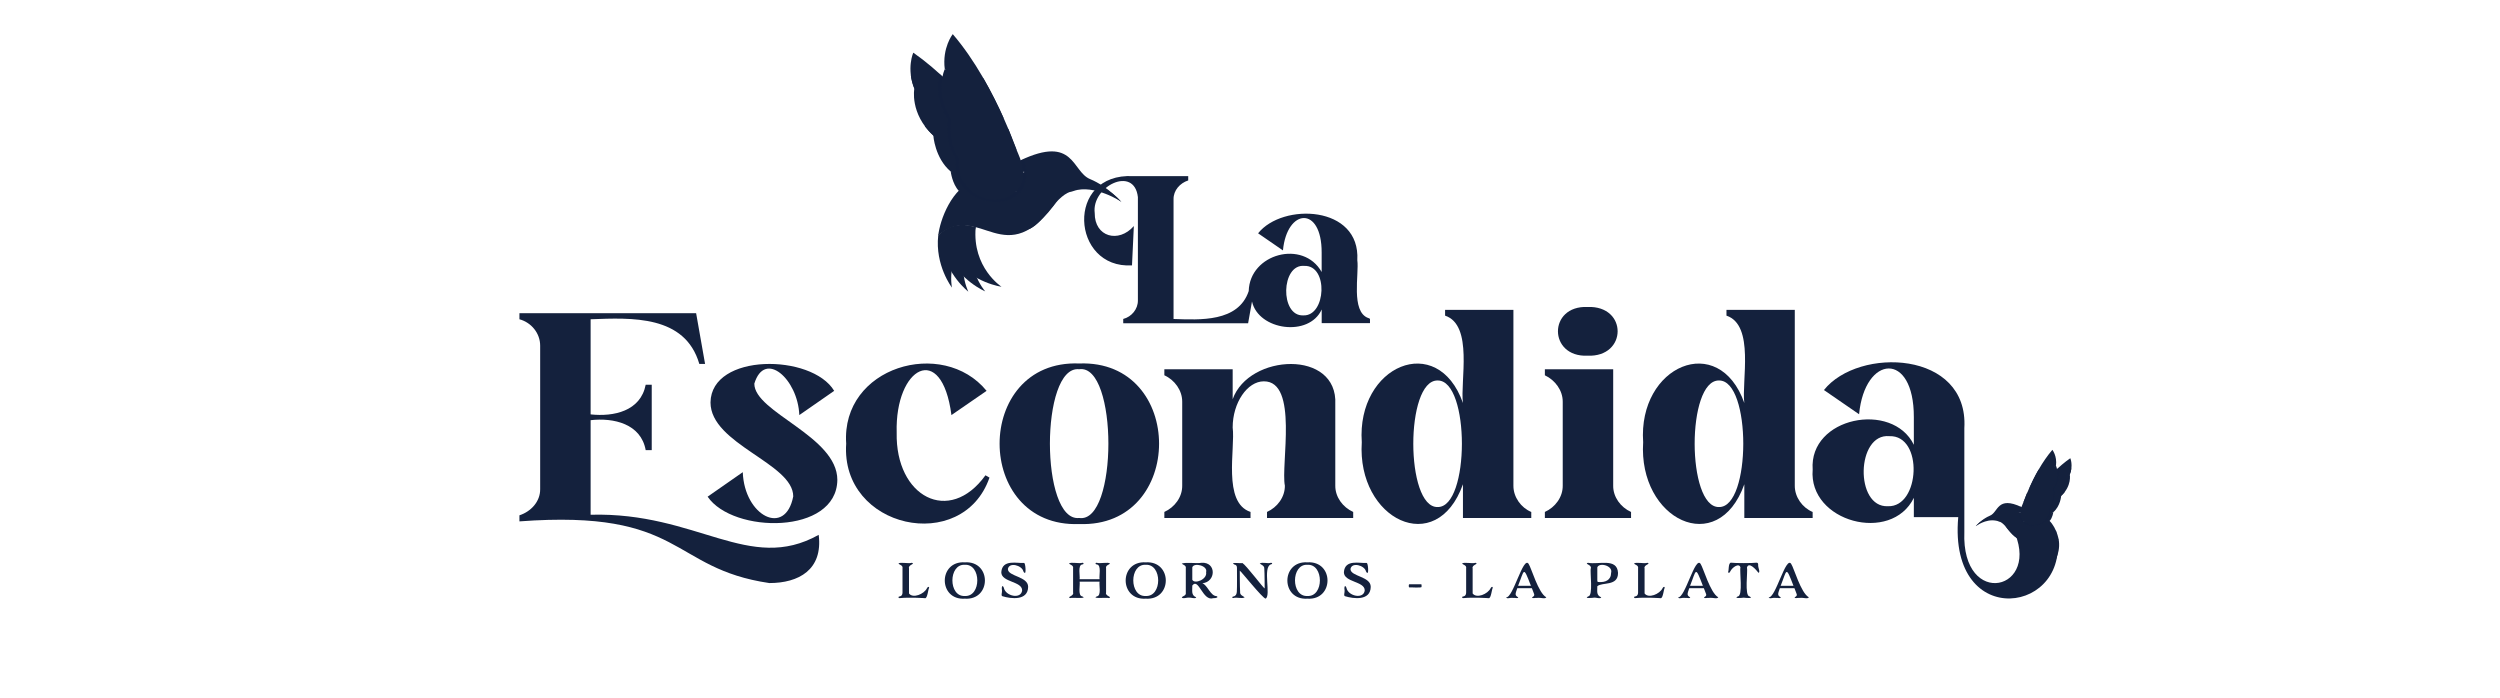 <?xml version="1.0" encoding="UTF-8"?>
<svg id="Capa_1" data-name="Capa 1" xmlns="http://www.w3.org/2000/svg" xmlns:xlink="http://www.w3.org/1999/xlink" viewBox="0 0 704.04 196.58">
  <defs>
    <style>
      .cls-1 {
        filter: url(#luminosity-noclip-11);
      }

      .cls-2 {
        fill: url(#linear-gradient-12);
      }

      .cls-2, .cls-3, .cls-4, .cls-5, .cls-6, .cls-7, .cls-8, .cls-9, .cls-10, .cls-11, .cls-12, .cls-13, .cls-14, .cls-15, .cls-16, .cls-17, .cls-18, .cls-19 {
        stroke-width: 0px;
      }

      .cls-20 {
        mask: url(#mask-23);
      }

      .cls-21 {
        mask: url(#mask-10);
      }

      .cls-22 {
        filter: url(#luminosity-noclip-7);
      }

      .cls-23 {
        filter: url(#luminosity-noclip-13);
      }

      .cls-24 {
        mask: url(#mask-17);
      }

      .cls-3 {
        fill: url(#linear-gradient-6);
      }

      .cls-25 {
        filter: url(#luminosity-noclip-5);
      }

      .cls-4 {
        fill: url(#linear-gradient-15);
      }

      .cls-4, .cls-6, .cls-7, .cls-8, .cls-13, .cls-15, .cls-17, .cls-19 {
        mix-blend-mode: multiply;
      }

      .cls-5 {
        fill: rgba(20, 33, 61, .38);
      }

      .cls-26 {
        mask: url(#mask-2);
      }

      .cls-6 {
        fill: url(#linear-gradient-11);
      }

      .cls-27 {
        mask: url(#mask-13);
      }

      .cls-28 {
        mask: url(#mask-3);
      }

      .cls-7 {
        fill: url(#linear-gradient-5);
      }

      .cls-29 {
        filter: url(#luminosity-noclip-15);
      }

      .cls-8 {
        fill: url(#linear-gradient-9);
      }

      .cls-30 {
        mask: url(#mask-9);
      }

      .cls-31 {
        mask: url(#mask-12);
      }

      .cls-32 {
        mask: url(#mask-5);
      }

      .cls-9 {
        fill: url(#linear-gradient-16);
      }

      .cls-10 {
        fill: #14213d;
      }

      .cls-33 {
        mask: url(#mask-20);
      }

      .cls-11 {
        fill: url(#linear-gradient-14);
      }

      .cls-12 {
        fill: url(#linear-gradient-2);
      }

      .cls-34 {
        filter: url(#luminosity-noclip-9);
      }

      .cls-35 {
        mask: url(#mask-8);
      }

      .cls-36 {
        mask: url(#mask-4);
      }

      .cls-13 {
        fill: url(#linear-gradient);
      }

      .cls-37 {
        mask: url(#mask-19);
      }

      .cls-38 {
        mask: url(#mask-15);
      }

      .cls-39 {
        mask: url(#mask-6);
      }

      .cls-40 {
        mask: url(#mask-16);
      }

      .cls-14 {
        fill: url(#linear-gradient-8);
      }

      .cls-41 {
        mask: url(#mask-18);
      }

      .cls-42 {
        filter: url(#luminosity-noclip);
      }

      .cls-43 {
        mask: url(#mask-1);
      }

      .cls-44 {
        mask: url(#mask);
      }

      .cls-45 {
        mask: url(#mask-22);
      }

      .cls-46 {
        mask: url(#mask-7);
      }

      .cls-15 {
        fill: url(#linear-gradient-3);
      }

      .cls-16 {
        fill: url(#linear-gradient-10);
      }

      .cls-17 {
        fill: url(#linear-gradient-7);
      }

      .cls-18 {
        fill: url(#linear-gradient-4);
      }

      .cls-47 {
        mask: url(#mask-14);
      }

      .cls-19 {
        fill: url(#linear-gradient-13);
      }

      .cls-48 {
        mask: url(#mask-21);
      }

      .cls-49 {
        mask: url(#mask-11);
      }

      .cls-50 {
        filter: url(#luminosity-noclip-3);
      }
    </style>
    <filter id="luminosity-noclip" x="267.01" y="62.81" width="15.58" height="16.73" color-interpolation-filters="sRGB" filterUnits="userSpaceOnUse">
      <feFlood flood-color="#fff" result="bg"/>
      <feBlend in="SourceGraphic" in2="bg"/>
    </filter>
    <filter id="luminosity-noclip-2" x="267.01" y="-9079.61" width="15.58" height="32766" color-interpolation-filters="sRGB" filterUnits="userSpaceOnUse">
      <feFlood flood-color="#fff" result="bg"/>
      <feBlend in="SourceGraphic" in2="bg"/>
    </filter>
    <mask id="mask-2" x="267.01" y="-9079.61" width="15.58" height="32766" maskUnits="userSpaceOnUse"/>
    <linearGradient id="linear-gradient" x1="-930.63" y1="1431.86" x2="-914.73" y2="1412.04" gradientTransform="translate(-1149.58 995.81) rotate(90) scale(1 -1)" gradientUnits="userSpaceOnUse">
      <stop offset="0" stop-color="#fff"/>
      <stop offset="1" stop-color="#000"/>
    </linearGradient>
    <mask id="mask-1" x="267.01" y="62.81" width="15.58" height="16.73" maskUnits="userSpaceOnUse">
      <g class="cls-42">
        <g class="cls-26">
          <rect class="cls-13" x="268.09" y="65.51" width="13.43" height="11.32" transform="translate(104.39 298.2) rotate(-67.63)"/>
        </g>
      </g>
    </mask>
    <linearGradient id="linear-gradient-2" x1="-930.63" y1="1431.86" x2="-914.73" y2="1412.04" gradientTransform="translate(-1149.58 995.81) rotate(90) scale(1 -1)" gradientUnits="userSpaceOnUse">
      <stop offset="0" stop-color="#fff"/>
      <stop offset="1" stop-color="#fff"/>
    </linearGradient>
    <mask id="mask" x="267.01" y="62.81" width="15.58" height="16.73" maskUnits="userSpaceOnUse">
      <g id="id0">
        <g class="cls-43">
          <rect class="cls-12" x="268.09" y="65.51" width="13.43" height="11.32" transform="translate(104.39 298.2) rotate(-67.63)"/>
        </g>
      </g>
    </mask>
    <filter id="luminosity-noclip-3" x="264.6" y="62.06" width="14.11" height="17.32" color-interpolation-filters="sRGB" filterUnits="userSpaceOnUse">
      <feFlood flood-color="#fff" result="bg"/>
      <feBlend in="SourceGraphic" in2="bg"/>
    </filter>
    <filter id="luminosity-noclip-4" x="264.6" y="-9079.61" width="14.11" height="32766" color-interpolation-filters="sRGB" filterUnits="userSpaceOnUse">
      <feFlood flood-color="#fff" result="bg"/>
      <feBlend in="SourceGraphic" in2="bg"/>
    </filter>
    <mask id="mask-5" x="264.6" y="-9079.61" width="14.11" height="32766" maskUnits="userSpaceOnUse"/>
    <linearGradient id="linear-gradient-3" x1="-931.61" y1="1432.53" x2="-923.78" y2="1414.59" gradientTransform="translate(-1151.95 998.44) rotate(90) scale(1 -1)" xlink:href="#linear-gradient"/>
    <mask id="mask-4" x="264.6" y="62.06" width="14.11" height="17.32" maskUnits="userSpaceOnUse">
      <g class="cls-50">
        <g class="cls-32">
          <rect class="cls-15" x="264.16" y="66.18" width="14.99" height="9.09" transform="translate(102.86 295.01) rotate(-67.63)"/>
        </g>
      </g>
    </mask>
    <linearGradient id="linear-gradient-4" x1="-931.61" y1="1432.53" x2="-923.78" y2="1414.59" gradientTransform="translate(-1151.95 998.44) rotate(90) scale(1 -1)" xlink:href="#linear-gradient-2"/>
    <mask id="mask-3" x="264.6" y="62.06" width="14.11" height="17.32" maskUnits="userSpaceOnUse">
      <g id="id2">
        <g class="cls-36">
          <rect class="cls-18" x="264.16" y="66.18" width="14.99" height="9.09" transform="translate(102.86 295.01) rotate(-67.63)"/>
        </g>
      </g>
    </mask>
    <filter id="luminosity-noclip-5" x="262.28" y="61.21" width="12.9" height="17.31" color-interpolation-filters="sRGB" filterUnits="userSpaceOnUse">
      <feFlood flood-color="#fff" result="bg"/>
      <feBlend in="SourceGraphic" in2="bg"/>
    </filter>
    <filter id="luminosity-noclip-6" x="262.28" y="-9079.61" width="12.9" height="32766" color-interpolation-filters="sRGB" filterUnits="userSpaceOnUse">
      <feFlood flood-color="#fff" result="bg"/>
      <feBlend in="SourceGraphic" in2="bg"/>
    </filter>
    <mask id="mask-8" x="262.28" y="-9079.61" width="12.9" height="32766" maskUnits="userSpaceOnUse"/>
    <linearGradient id="linear-gradient-5" x1="-931.41" y1="1432.84" x2="-930.08" y2="1413.56" gradientTransform="translate(-1154.56 1000.61) rotate(90) scale(1 -1)" xlink:href="#linear-gradient"/>
    <mask id="mask-7" x="262.28" y="61.21" width="12.9" height="17.31" maskUnits="userSpaceOnUse">
      <g class="cls-25">
        <g class="cls-35">
          <rect class="cls-7" x="260.92" y="66.1" width="15.63" height="7.52" transform="translate(101.84 291.77) rotate(-67.63)"/>
        </g>
      </g>
    </mask>
    <linearGradient id="linear-gradient-6" x1="-931.41" y1="1432.84" x2="-930.08" y2="1413.56" gradientTransform="translate(-1154.56 1000.61) rotate(90) scale(1 -1)" xlink:href="#linear-gradient-2"/>
    <mask id="mask-6" x="262.28" y="61.21" width="12.9" height="17.31" maskUnits="userSpaceOnUse">
      <g id="id4">
        <g class="cls-46">
          <rect class="cls-3" x="260.92" y="66.1" width="15.63" height="7.52" transform="translate(101.84 291.77) rotate(-67.63)"/>
        </g>
      </g>
    </mask>
    <filter id="luminosity-noclip-7" x="263.58" y="60.49" width="11.35" height="10.54" color-interpolation-filters="sRGB" filterUnits="userSpaceOnUse">
      <feFlood flood-color="#fff" result="bg"/>
      <feBlend in="SourceGraphic" in2="bg"/>
    </filter>
    <filter id="luminosity-noclip-8" x="263.58" y="-9079.61" width="11.35" height="32766" color-interpolation-filters="sRGB" filterUnits="userSpaceOnUse">
      <feFlood flood-color="#fff" result="bg"/>
      <feBlend in="SourceGraphic" in2="bg"/>
    </filter>
    <mask id="mask-11" x="263.58" y="-9079.61" width="11.35" height="32766" maskUnits="userSpaceOnUse"/>
    <linearGradient id="linear-gradient-7" x1="-938.25" y1="1417.13" x2="-929.02" y2="1431.73" gradientTransform="translate(-1158.03 997.59) rotate(90) scale(1 -1)" xlink:href="#linear-gradient"/>
    <mask id="mask-10" x="263.58" y="60.49" width="11.35" height="10.54" maskUnits="userSpaceOnUse">
      <g class="cls-22">
        <g class="cls-49">
          <rect class="cls-17" x="265.43" y="61.2" width="7.64" height="9.12" transform="translate(105.96 289.71) rotate(-67.63)"/>
        </g>
      </g>
    </mask>
    <linearGradient id="linear-gradient-8" x1="-938.25" y1="1417.13" x2="-929.02" y2="1431.73" gradientTransform="translate(-1158.03 997.59) rotate(90) scale(1 -1)" xlink:href="#linear-gradient-2"/>
    <mask id="mask-9" x="263.58" y="60.49" width="11.35" height="10.54" maskUnits="userSpaceOnUse">
      <g id="id6">
        <g class="cls-21">
          <rect class="cls-14" x="265.43" y="61.2" width="7.64" height="9.12" transform="translate(105.96 289.71) rotate(-67.63)"/>
        </g>
      </g>
    </mask>
    <filter id="luminosity-noclip-9" x="571.5" y="150.82" width="7.07" height="7.59" color-interpolation-filters="sRGB" filterUnits="userSpaceOnUse">
      <feFlood flood-color="#fff" result="bg"/>
      <feBlend in="SourceGraphic" in2="bg"/>
    </filter>
    <filter id="luminosity-noclip-10" x="571.5" y="-9079.61" width="7.07" height="32766" color-interpolation-filters="sRGB" filterUnits="userSpaceOnUse">
      <feFlood flood-color="#fff" result="bg"/>
      <feBlend in="SourceGraphic" in2="bg"/>
    </filter>
    <mask id="mask-14" x="571.5" y="-9079.61" width="7.07" height="32766" maskUnits="userSpaceOnUse"/>
    <linearGradient id="linear-gradient-9" x1="602.58" y1="1967.29" x2="609.79" y2="1958.29" gradientTransform="translate(1180.33 2118.51) rotate(-180)" xlink:href="#linear-gradient"/>
    <mask id="mask-13" x="571.5" y="150.82" width="7.07" height="7.59" maskUnits="userSpaceOnUse">
      <g class="cls-34">
        <g class="cls-47">
          <rect class="cls-8" x="572.46" y="151.57" width="5.14" height="6.1" transform="translate(-15.57 230.51) rotate(-22.37)"/>
        </g>
      </g>
    </mask>
    <linearGradient id="linear-gradient-10" x1="602.58" y1="1967.29" x2="609.79" y2="1958.29" gradientTransform="translate(1180.33 2118.51) rotate(-180)" xlink:href="#linear-gradient-2"/>
    <mask id="mask-12" x="571.5" y="150.82" width="7.07" height="7.59" maskUnits="userSpaceOnUse">
      <g id="id0-2" data-name="id0">
        <g class="cls-27">
          <rect class="cls-16" x="572.46" y="151.57" width="5.14" height="6.1" transform="translate(-15.57 230.51) rotate(-22.37)"/>
        </g>
      </g>
    </mask>
    <filter id="luminosity-noclip-11" x="573.26" y="150.48" width="6.4" height="7.86" color-interpolation-filters="sRGB" filterUnits="userSpaceOnUse">
      <feFlood flood-color="#fff" result="bg"/>
      <feBlend in="SourceGraphic" in2="bg"/>
    </filter>
    <filter id="luminosity-noclip-12" x="573.26" y="-9079.61" width="6.4" height="32766" color-interpolation-filters="sRGB" filterUnits="userSpaceOnUse">
      <feFlood flood-color="#fff" result="bg"/>
      <feBlend in="SourceGraphic" in2="bg"/>
    </filter>
    <mask id="mask-17" x="573.26" y="-9079.61" width="6.4" height="32766" maskUnits="userSpaceOnUse"/>
    <linearGradient id="linear-gradient-11" x1="602.13" y1="1967.59" x2="605.69" y2="1959.45" gradientTransform="translate(1180.36 2117.95) rotate(-180)" xlink:href="#linear-gradient"/>
    <mask id="mask-16" x="573.26" y="150.48" width="6.4" height="7.86" maskUnits="userSpaceOnUse">
      <g class="cls-1">
        <g class="cls-24">
          <rect class="cls-6" x="574.4" y="151.01" width="4.12" height="6.8" transform="translate(-15.38 231.04) rotate(-22.37)"/>
        </g>
      </g>
    </mask>
    <linearGradient id="linear-gradient-12" x1="602.13" y1="1967.59" x2="605.69" y2="1959.45" gradientTransform="translate(1180.36 2117.95) rotate(-180)" xlink:href="#linear-gradient-2"/>
    <mask id="mask-15" x="573.26" y="150.48" width="6.4" height="7.86" maskUnits="userSpaceOnUse">
      <g id="id2-2" data-name="id2">
        <g class="cls-40">
          <rect class="cls-2" x="574.4" y="151.01" width="4.12" height="6.8" transform="translate(-15.38 231.04) rotate(-22.37)"/>
        </g>
      </g>
    </mask>
    <filter id="luminosity-noclip-13" x="574.86" y="150.09" width="5.85" height="7.86" color-interpolation-filters="sRGB" filterUnits="userSpaceOnUse">
      <feFlood flood-color="#fff" result="bg"/>
      <feBlend in="SourceGraphic" in2="bg"/>
    </filter>
    <filter id="luminosity-noclip-14" x="574.86" y="-9079.61" width="5.85" height="32766" color-interpolation-filters="sRGB" filterUnits="userSpaceOnUse">
      <feFlood flood-color="#fff" result="bg"/>
      <feBlend in="SourceGraphic" in2="bg"/>
    </filter>
    <mask id="mask-20" x="574.86" y="-9079.61" width="5.85" height="32766" maskUnits="userSpaceOnUse"/>
    <linearGradient id="linear-gradient-13" x1="602.22" y1="1967.73" x2="602.83" y2="1958.98" gradientTransform="translate(1180.31 2117.42) rotate(-180)" xlink:href="#linear-gradient"/>
    <mask id="mask-19" x="574.86" y="150.09" width="5.85" height="7.86" maskUnits="userSpaceOnUse">
      <g class="cls-23">
        <g class="cls-33">
          <rect class="cls-19" x="576.08" y="150.47" width="3.41" height="7.09" transform="translate(-15.13 231.52) rotate(-22.37)"/>
        </g>
      </g>
    </mask>
    <linearGradient id="linear-gradient-14" x1="602.22" y1="1967.73" x2="602.83" y2="1958.98" gradientTransform="translate(1180.31 2117.42) rotate(-180)" xlink:href="#linear-gradient-2"/>
    <mask id="mask-18" x="574.86" y="150.09" width="5.85" height="7.86" maskUnits="userSpaceOnUse">
      <g id="id4-2" data-name="id4">
        <g class="cls-37">
          <rect class="cls-11" x="576.08" y="150.47" width="3.41" height="7.09" transform="translate(-15.13 231.52) rotate(-22.37)"/>
        </g>
      </g>
    </mask>
    <filter id="luminosity-noclip-15" x="574.98" y="149.77" width="5.15" height="4.78" color-interpolation-filters="sRGB" filterUnits="userSpaceOnUse">
      <feFlood flood-color="#fff" result="bg"/>
      <feBlend in="SourceGraphic" in2="bg"/>
    </filter>
    <filter id="luminosity-noclip-16" x="574.98" y="-9079.61" width="5.15" height="32766" color-interpolation-filters="sRGB" filterUnits="userSpaceOnUse">
      <feFlood flood-color="#fff" result="bg"/>
      <feBlend in="SourceGraphic" in2="bg"/>
    </filter>
    <mask id="mask-23" x="574.98" y="-9079.61" width="5.15" height="32766" maskUnits="userSpaceOnUse"/>
    <linearGradient id="linear-gradient-15" x1="599.12" y1="1960.6" x2="603.31" y2="1967.23" gradientTransform="translate(1179.58 2117.37) rotate(-180)" xlink:href="#linear-gradient"/>
    <mask id="mask-22" x="574.98" y="149.77" width="5.15" height="4.78" maskUnits="userSpaceOnUse">
      <g class="cls-29">
        <g class="cls-20">
          <rect class="cls-4" x="575.48" y="150.42" width="4.14" height="3.47" transform="translate(-14.44 231.29) rotate(-22.37)"/>
        </g>
      </g>
    </mask>
    <linearGradient id="linear-gradient-16" x1="599.12" y1="1960.6" x2="603.31" y2="1967.23" gradientTransform="translate(1179.58 2117.37) rotate(-180)" xlink:href="#linear-gradient-2"/>
    <mask id="mask-21" x="574.98" y="149.77" width="5.15" height="4.78" maskUnits="userSpaceOnUse">
      <g id="id6-2" data-name="id6">
        <g class="cls-45">
          <rect class="cls-9" x="575.48" y="150.42" width="4.14" height="3.47" transform="translate(-14.44 231.29) rotate(-22.37)"/>
        </g>
      </g>
    </mask>
  </defs>
  <g>
    <path class="cls-10" d="m256,167.14c1.08,1.45,4.24.22,5.08-1.54.19-.37.55-.48.59-.05-.28.22-.45,2.91-1.13,2.92.14-.02-4.35-.31-7.18-.03-.4.02-.51-.45.05-.48.54-.1.75-.56.75-1.09v-6.81c.17-.89-.82-.96-1.13-1.35.47-.52,2.89.12,3.76-.22,1.11.34-1.13.54-.8,1.57,0,0,0,7.08,0,7.08Z"/>
    <path class="cls-10" d="m271.71,158.36c7.55-.45,7.54,10.7,0,10.24-7.52.47-7.53-10.69,0-10.24Zm0,9.48c4.69.26,4.68-9.04,0-8.79-4.66-.26-4.67,9.05,0,8.79Z"/>
    <path class="cls-10" d="m283.84,160.26c0,2.1,5.7,2.04,5.7,5-.05,4-4.87,3.37-7.18,2.66-.56-.07-.12-1.1-.18-1.57-.18-.88.06-1.92.51-.84.45,2.41,4.9,3.33,5.16.75,0-2.61-5.87-2.25-5.87-5.11.25-3.77,4.58-2.44,6.39-2.62.45-.05.61,3.11.22,2.79-.2,0-.3-.25-.41-.46-.38-1.62-4-2.68-4.35-.6Z"/>
    <path class="cls-10" d="m309.67,163.8h-5.63c.2.83-.58,3.95.73,4.15,1.76.78-3.05.24-3.38.48-1.11-.34,1.15-.54.81-1.57,0,0,0-6.81,0-6.81.17-.89-.82-.96-1.13-1.35.48-.52,2.88.12,3.76-.22.43.02.44.45-.07.48-1.31.2-.54,3.33-.73,4.16h5.63c-.2-.83.58-3.98-.75-4.16-.51-.04-.5-.47-.07-.48.89.34,3.27-.29,3.76.22-.31.4-1.29.46-1.11,1.35,0,0,0,6.81,0,6.81-.34,1.03,1.91,1.23.8,1.57-.33-.25-5.14.3-3.38-.48,1.33-.18.55-3.32.75-4.15Z"/>
    <path class="cls-10" d="m322.65,158.36c7.55-.45,7.54,10.7,0,10.24-7.52.47-7.53-10.69,0-10.24Zm0,9.48c4.69.26,4.68-9.04,0-8.79-4.66-.26-4.67,9.05,0,8.79Z"/>
    <path class="cls-10" d="m335.77,164.89c.05,1.42-.41,2.72,1.11,3.33-.22.53-1.48,0-2.03.09-.55-.1-1.82.43-2.04-.09.31-.4,1.3-.45,1.13-1.35,0,0,0-6.81,0-6.81.17-.89-.82-.96-1.13-1.35,1.3-.45,4.23.06,5.55-.22,4.27-.29,4.1,5.44.24,5.76,1.43.5,2.28,3.58,3.99,3.63.63.27.05.61-.94.58-2.94.97-4.1-5.94-5.88-3.56Zm0-1.61c.64,1.29,4.28-.1,3.89-2.15.56-1.83-3.45-2.79-3.89-1.36,0,0,0,3.51,0,3.51Z"/>
    <path class="cls-10" d="m356.04,160.23c.12-.92-.84-1.17-1.28-1.53.74-.51,2.21.12,3.18-.21.41,0,.48.38-.07.46-2.33.86.14,8.78-1.45,9.63-.85-.07-6.88-7.67-7.28-7.88,0,0,.01,4.85.1,5.98-.12.92.84,1.17,1.28,1.53-.74.51-2.21-.12-3.18.21-.41,0-.48-.38.07-.46.65-.14.85-.68.9-1.28.09-1.14.04-6.25.04-6.77s-.2-.84-.73-.93c-1.5-.78,2.03-.24,2.27-.42,1.05.61,5.85,7.01,6.26,7.16,0,0-.01-4.35-.1-5.49Z"/>
    <path class="cls-10" d="m368.19,158.36c7.55-.45,7.54,10.7,0,10.24-7.52.47-7.53-10.69,0-10.24Zm0,9.48c4.69.26,4.68-9.04,0-8.79-4.66-.26-4.67,9.05,0,8.79Z"/>
    <path class="cls-10" d="m380.32,160.26c0,2.1,5.7,2.04,5.7,5-.05,4-4.87,3.37-7.18,2.66-.56-.07-.12-1.1-.18-1.57-.18-.88.06-1.92.51-.84.45,2.41,4.9,3.33,5.16.75,0-2.61-5.87-2.25-5.87-5.11.25-3.77,4.58-2.44,6.39-2.62.45-.05.61,3.11.22,2.79-.2,0-.3-.25-.41-.46-.38-1.62-4-2.68-4.35-.6Z"/>
    <path class="cls-10" d="m396.91,165.43c-.25.02-.24-.92,0-.9,0,0,3.26,0,3.26,0,.28-.03.12.59.16.73.15.4-3.32.07-3.42.17Z"/>
    <path class="cls-10" d="m414.73,167.14c1.08,1.45,4.24.22,5.08-1.54.19-.37.55-.48.59-.05-.28.22-.45,2.91-1.13,2.92.14-.02-4.35-.31-7.18-.03-.4.02-.51-.45.05-.48.54-.1.75-.56.75-1.09v-6.81c.17-.89-.82-.96-1.13-1.35.47-.52,2.89.12,3.76-.22,1.11.34-1.13.54-.8,1.57,0,0,0,7.08,0,7.08Z"/>
    <path class="cls-10" d="m430.49,158.82c.74,1.01,2.72,8.22,4.98,9.39-.42.57-1.36.03-2.64.17-.53-.08-1.22.27-1.39-.16,1.12-.6.54-.84-.04-2.58h-4.11c-.49,1.52-.84,2,.28,2.58-.17.43-.86.07-1.39.16-1.2-.13-1.64.4-2.06-.17,1.97.38,4.86-11.85,6.38-9.39Zm-2.97,6.15h3.61c-2.23-5.82-1.79-4.53-3.61,0Z"/>
    <path class="cls-10" d="m449.83,165.09c.02,1.41-.35,2.53,1.11,3.13-.22.53-1.48,0-2.03.09-.45.06-2.98.32-1.66-.35,1.51-.08.44-7.05.75-7.9.33-1.04-1.92-1.23-.81-1.57,2.95.59,8.24-1.48,8.47,2.84.03,3.86-4.47,2.54-5.83,3.76Zm0-1.61c0,.35.09.43.43.43,1.72.12,3.43-.45,3.46-2.61.56-2.02-3.36-2.98-3.89-1.53,0,0,0,3.71,0,3.71Z"/>
    <path class="cls-10" d="m463.15,167.14c1.08,1.45,4.24.22,5.08-1.54.19-.37.55-.48.59-.05-.28.22-.45,2.91-1.13,2.92.14-.02-4.35-.31-7.18-.03-.4.02-.51-.45.05-.48.54-.1.75-.56.75-1.09v-6.81c.17-.89-.82-.96-1.13-1.35.47-.52,2.89.12,3.76-.22,1.11.34-1.13.54-.8,1.57,0,0,0,7.08,0,7.08Z"/>
    <path class="cls-10" d="m478.92,158.82c.74,1.01,2.72,8.22,4.98,9.39-.42.57-1.36.03-2.64.17-.53-.08-1.22.27-1.39-.16,1.12-.6.54-.84-.04-2.58h-4.11c-.49,1.52-.84,2,.28,2.58-.17.43-.86.07-1.39.16-1.2-.13-1.64.4-2.06-.17,1.97.38,4.86-11.85,6.38-9.39Zm-2.97,6.15h3.61c-2.23-5.82-1.79-4.53-3.61,0Z"/>
    <path class="cls-10" d="m490.14,159.81c-.35-1.38-2.31-.08-2.89,1.14-.1.35-.53.56-.59.1.25-.24,0-2.53.8-2.59,1.2.16,6,.16,7.2,0,.33,0,.47.18.47.54-.1.86.68,2.09.1,2.32-.69-.9-2.72-3.23-3.26-1.51.3.87-.76,8.04.73,8.15,1.32.68-1.2.4-1.65.35-.45.06-2.98.32-1.66-.35,1.52-.07.44-7.3.75-8.15Z"/>
    <path class="cls-10" d="m504.43,158.82c.74,1.01,2.72,8.22,4.98,9.39-.42.57-1.36.03-2.64.17-.53-.08-1.22.27-1.39-.16,1.12-.6.54-.84-.04-2.58h-4.11c-.49,1.52-.84,2,.28,2.58-.17.43-.86.07-1.39.16-1.2-.13-1.64.4-2.06-.17,1.97.38,4.86-11.85,6.38-9.39Zm-2.97,6.15h3.61c-2.23-5.82-1.79-4.53-3.61,0Z"/>
  </g>
  <path class="cls-10" d="m385.34,89.57c-5.01-1.8-2.55-12.48-3.1-16.3.9-15.46-21.06-16.22-27.94-7.57l7,4.82c1.12-11.85,10.93-12.65,10.9.57,0,0,0,5.51,0,5.51-5.17-9.22-20.26-5.19-20.54,5.37-2.95,8.8-13.73,8.1-21.17,7.86v-33.74c-.04-2.47,1.81-4.53,4.13-5.28v-1.21h-15.49c-19.24-1-17.47,26.2-.34,25.13l.52-11.07c-4.29,4.91-11.08,3.07-11.02-3.67-.94-7.49,11.13-13.51,12.16-4.48,0,0,0,29.09,0,29.09.03,2.45-1.77,4.61-4.13,5.22v1.21h35.17l1.09-6.13c1.83,8.15,16.09,10.1,19.63,2.25v3.84h13.6v-1.21l-.46-.23Zm-18.3-.75c-6.64.31-6.32-14.56.29-13.94,6.81-.24,6.13,14.19-.29,13.94Z"/>
  <g>
    <path class="cls-10" d="m216.66,164.2c-28.09-4.14-23.93-20.83-70.38-17.37v-1.71c3.22-1.04,5.89-3.86,5.84-7.39,0,0,0-40.35,0-40.35.02-3.56-2.54-6.59-5.84-7.47v-1.71h49.76l2.52,14.29h-1.62c-4.02-13.8-19.05-13.01-30.61-12.58v26.79c6.5.71,14.08-.92,15.51-8.36h1.7v18.43h-1.7c-1.34-7.42-9-9.18-15.51-8.44v26.63c30.06-.82,44.61,16.63,64.23,5.66,1.22,9.82-5.62,13.58-13.9,13.58Z"/>
    <path class="cls-10" d="m200.09,113.32c.2-13.96,28.52-13.74,34.83-3.25l-9.82,6.82c-.4-10.12-9.74-18.45-12.67-8.85,0,8.12,23.38,14.78,23.38,27.12-.2,15.5-29.41,15.17-36.53,4.71l9.9-6.9c.43,12.33,11.99,18.3,14.21,6.82,0-9.34-23.3-14.69-23.3-26.47Z"/>
    <path class="cls-10" d="m278.65,134.51c-7.55,21.76-41.99,14.4-40.35-9.58-1.48-21.66,27.2-29.98,39.54-14.86l-9.9,6.82c-2.72-20.9-15.94-13.53-15.42,4.95-.38,18.08,14.81,26.14,25,12.01l1.14.65Z"/>
    <path class="cls-10" d="m303.92,102.36c30.02-1.12,29.96,46.31,0,45.22-29.86,1.11-29.92-46.36,0-45.22Zm0,43.51c10.96,1.64,10.96-43.48,0-41.89-11-1.19-10.99,43.13,0,41.89Z"/>
    <path class="cls-10" d="m381.08,144.17v1.71h-24.27v-1.71c2.91-1.31,5.06-4.18,5.03-7.39-1.19-5.84,3.91-29.46-5.93-29.39-4.63,0-8.77,6.01-8.77,12.99.78,5.94-2.91,21.18,5.03,23.79v1.71h-24.27v-1.71c2.91-1.31,5.06-4.18,5.03-7.39,0,0,0-23.62,0-23.62.03-3.2-2.12-6.16-5.03-7.47v-1.7h19.24v8.44c4.53-12.84,29.7-14.1,28.9,1.46,0,0,0,22.89,0,22.89-.03,3.2,2.12,6.08,5.03,7.39Z"/>
    <path class="cls-10" d="m431.23,144.17v1.71h-19.24v-9.5c-7.45,20.89-29.91,9.94-28.49-11.85-1.5-21.58,21.32-31.3,28.49-11.04-.82-6.02,2.99-21.93-5.03-24.6v-1.62h19.24v49.52c-.01,3.2,2.12,6.17,5.03,7.39Zm-26.38-37.02c-9.15-.14-9.1,35.83,0,35.64,9.1.19,9.15-35.78,0-35.64Z"/>
    <path class="cls-10" d="m459.33,144.17v1.71h-24.27v-1.71c2.91-1.31,5.06-4.18,5.03-7.39,0,0,0-23.62,0-23.62.03-3.18-2.12-6.1-5.03-7.47v-1.7h19.24v32.8c-.03,3.2,2.12,6.08,5.03,7.39Zm-12.26-57.72c11.35-.46,11.27,14.19,0,13.72-11.06.47-11.14-14.18,0-13.72Z"/>
    <path class="cls-10" d="m510.47,144.17v1.71h-19.24v-9.5c-7.45,20.89-29.91,9.94-28.49-11.85-1.5-21.58,21.32-31.3,28.49-11.04-.82-6.02,2.99-21.93-5.03-24.6v-1.62h19.24v49.52c-.01,3.2,2.12,6.17,5.03,7.39Zm-26.38-37.02c-9.16-.14-9.1,35.83,0,35.64,9.1.19,9.15-35.78,0-35.64Z"/>
    <path class="cls-10" d="m579.02,149.51s-5.66-.74-9.41-.91c-.32,1.18-2.42,1.27-2.84.12,8.73,17.61-14.46,23.08-13.58,1.07,0,0,0-29.23,0-29.23,1.27-21.88-29.8-22.95-39.54-10.72l9.9,6.82c1.59-16.76,15.46-17.89,15.42.81,0,0,0,7.79,0,7.79-6.05-12.39-29.56-7.8-28.49,6.98-1.24,14.74,22.14,20.96,28.49,7.96v5.44h12.5c-2.88,32.67,32.71,27.1,27.54,3.86Zm-47.35-6.95c-9.39.44-8.95-20.6.41-19.73,9.63-.34,8.68,20.08-.41,19.73Z"/>
  </g>
  <g>
    <path class="cls-10" d="m275,52.34l-7.26-4.03s.4,3.42,2.29,5.46c.3-.35,2,.78,2.33.43.28-.3,2.34-1.55,2.65-1.85h0Z"/>
    <path class="cls-10" d="m303.43,53.53h-.03s.03,0,.03,0h0s0,0,0,0Zm-1.08.25c-4.73.62-8.09,8.68-12.29,10.64-7.12,2.58-13.16-2.1-15.28-.4-.51-.17-6.09-2.37-10.55,2.26.45-4.19,3.75-13.56,10.52-15.61,0,0,6.63,3.59,11.42,3.17,3.56-1.83,11.05.16,16.18-.06Z"/>
    <path class="cls-10" d="m315.82,56.93c-5.16-6.57-22.74-10.91-27.72-8.3-5.68-.64-5.47,1.67-6.14,2.79-.27.44.77,1.51,4.21,2.43,0,0,8.96,1.48,16.18-.06,5.61-2.05,13.78,3.08,13.47,3.14h0Z"/>
    <path class="cls-10" d="m267.73,48.3c-4.48-3.79-4.89-10.13-4.89-10.13-.97-.89-1.77-1.8-2.43-2.71,7.6.84,12.83,5.45,19.27,7.67,0,0,3.87,2.87,6.62,5.07.6,2.74-.38,5.17-2.21,6.82-9.48-2.11-11.91-2.27-16.35-6.72Z"/>
    <path class="cls-10" d="m262.84,38.17c-6.72-6.19-5.35-13.24-5.35-13.24-.54-1.34-.84-2.61-.98-3.77,8.18,6.28,20.24,8.52,26.09,20.42-13.18,8.03-12.43,1.3-19.76-3.41Z"/>
    <path class="cls-10" d="m257.49,24.94c-2.27-5.65-.3-10.11-.3-10.11,7.02,4.87,13.35,11.51,18.16,17.26-1.38,2.37-4.21,5.12-7.43,1.54-4.66-5.18-10.42-8.69-10.42-8.69h0Z"/>
    <path class="cls-10" d="m274.77,64.02c-1.02,11.34,7.27,16.73,7.27,16.73,0,0-7.8-1.01-13.13-7.67-.13-6.43,5.38-8.81,5.86-9.06Z"/>
    <g class="cls-44">
      <path class="cls-10" d="m277.42,79.39c-2.61-1.09-5.86-3-8.5-6.31-.13-6.43,5.38-8.81,5.86-9.06-1.82,7.21.69,12.54,2.64,15.37Z"/>
    </g>
    <path class="cls-10" d="m274.77,64.02c-3.92,10.69,2.69,18.04,2.69,18.04,0,0-7.27-3-10.7-10.81,1.54-6.25,7.48-7.12,8-7.24h0Z"/>
    <g class="cls-28">
      <path class="cls-10" d="m272.94,79.23c-2.14-1.73-4.58-4.33-6.17-7.97,1.54-6.25,7.48-7.12,8-7.24-3.65,6.24-2.88,11.9-1.83,15.2Z"/>
    </g>
    <path class="cls-10" d="m274.77,64.02c-6.56,9.31-2.07,18.12-2.07,18.12,0,0-6.25-4.78-7.53-13.21,3.11-5.63,9.07-4.95,9.6-4.92Z"/>
    <g class="cls-39">
      <path class="cls-10" d="m269.17,78.37c-1.65-2.24-3.39-5.42-4-9.43,3.11-5.63,9.07-4.95,9.6-4.92-5.15,5.16-5.8,10.89-5.61,14.35Z"/>
    </g>
    <path class="cls-10" d="m287.34,45.17c15.29-7.25,14.49,3.14,19.63,5.26,5.14,2.12,8.85,6.5,8.85,6.5-15.55-12.51-26.42-5.39-31.39-10.33.63-.3,1.5-.72,2.91-1.42h0Z"/>
    <path class="cls-10" d="m297.9,56.33c-14.96,21.29-21.81-.02-33.68,9.95,6.01-15.78,20.46,3.37,33.68-9.96h0s0,0,0,0Z"/>
    <path class="cls-10" d="m274.77,64.02c-8.74,7.29-6.69,16.97-6.69,16.97,0,0-4.8-6.24-3.86-14.71,4.46-4.64,10.04-2.43,10.55-2.26Z"/>
    <g class="cls-30">
      <path class="cls-10" d="m274.77,64.02c-.27.22-.52.45-.77.67-3.61-1.24-7.52,0-9.89,2.96.02-.45.05-.91.1-1.37,4.46-4.64,10.04-2.43,10.55-2.26Z"/>
    </g>
    <path class="cls-5" d="m288.26,44.75c5.7,17.05-21.18,15.43-19.15.16-2.09-3.16-2.77-7.37-2.2-11.08-2.32-3.75-3.55-8.72-2.33-13.08,3.32,2.88,8.77,7.1,11.91,8.52l7.28,15.02,2.45,1.45c.55-.17,1.58-.63,2.04-.98h0Z"/>
    <path class="cls-10" d="m271.88,51.77c-2.45-2.31-1.78-7.1-1.78-7.1-1.01-1.42-1.61-2.98-1.95-4.45l19.76,6.86c.45,2.2.08,4.08-.81,5.56-5.05,1.52-11.66,5.05-15.21-.86h0Z"/>
    <path class="cls-10" d="m287.97,50.32c-1.24,6.67-11.19,8.51-16.09,1.45,0,0,10.78,3.57,16.09-1.45Z"/>
    <path class="cls-10" d="m270.1,44.67c-3.38-4.8-2.19-11.04-2.19-11.04l16.08,2.74c3.22,8.94,4.14,8.2,3.98,13.95-6.2-4.49-17.87-5.66-17.87-5.66Z"/>
    <path class="cls-10" d="m267.91,33.63c-4.95-7.68-1.85-14.15-1.85-14.15l10.89,2.58c4.65,8.09,7.85,16.06,9.37,20.2-8.01-6.3-18.41-8.63-18.41-8.63h0Z"/>
    <path class="cls-10" d="m266.06,19.47c-.77-6.04,2.25-9.86,2.25-9.86,6.33,7.36,11.23,16.7,14.47,23.96-6.21-8.07-16.72-14.1-16.72-14.1h0Z"/>
  </g>
  <g>
    <path class="cls-10" d="m574.94,146.07l3.3-1.83s-.18,1.55-1.04,2.48c-.14-.16-.91.35-1.06.19-.13-.14-1.06-.7-1.2-.84h0Z"/>
    <path class="cls-10" d="m562.04,146.61h0s.01,0,.01,0h-.01s0,0,0,0Zm.49.12c2.32.1,5.74-.8,7.34.03,2.17.19,5.18-1.44,5.18-1.44,3.08.94,4.57,5.17,4.77,7.08-2.02-2.1-4.55-1.1-4.79-1.03-.96-.77-3.7,1.35-6.93.18-1.91-.89-3.43-4.54-5.58-4.83h0Z"/>
    <path class="cls-10" d="m556.42,148.15c2.34-2.98,10.32-4.95,12.58-3.76,3.16-.31,3.81,1.86.88,2.37.1.02-4.89.71-7.83-.14-2.87-.53-5.62,1.54-5.62,1.54h0Z"/>
    <path class="cls-10" d="m578.24,144.24c2.03-1.72,2.22-4.6,2.22-4.6.44-.41.8-.82,1.1-1.23-5.06,1.24-7.41,2.57-11.75,5.78-.27,1.24.17,2.34,1,3.1,4.3-.96,5.4-1.03,7.42-3.05Z"/>
    <path class="cls-10" d="m580.46,139.64c3.05-2.81,2.43-6.01,2.43-6.01.24-.61.38-1.18.44-1.71-3.04,2.24-10.14,4.86-11.84,9.26,5.53,3.62,6,.47,8.97-1.55Z"/>
    <path class="cls-10" d="m582.89,133.63c1.03-2.56.14-4.59.14-4.59-3.18,2.21-6.06,5.22-8.24,7.83.63,1.08,1.91,2.32,3.37.7,2.11-2.35,4.73-3.94,4.73-3.94h0Z"/>
    <path class="cls-10" d="m575.04,151.37c.47,5.15-3.3,7.59-3.3,7.59,0,0,3.54-.46,5.96-3.48.06-2.92-2.44-4-2.66-4.11Z"/>
    <g class="cls-31">
      <path class="cls-10" d="m573.84,158.34c1.18-.49,2.66-1.36,3.86-2.86.06-2.92-2.44-4-2.66-4.11.83,3.27-.31,5.69-1.2,6.97Z"/>
    </g>
    <path class="cls-10" d="m575.04,151.37c1.78,4.85-1.22,8.19-1.22,8.19,0,0,3.3-1.36,4.85-4.9-.7-2.83-3.39-3.23-3.63-3.28h0Z"/>
    <g class="cls-38">
      <path class="cls-10" d="m575.88,158.27c.97-.79,2.08-1.96,2.8-3.62-.7-2.83-3.39-3.23-3.63-3.28,1.65,2.83,1.31,5.4.83,6.9Z"/>
    </g>
    <path class="cls-10" d="m575.04,151.37c2.98,4.22.94,8.22.94,8.22,0,0,2.84-2.17,3.42-5.99-1.41-2.56-4.11-2.24-4.36-2.23h0Z"/>
    <g class="cls-41">
      <path class="cls-10" d="m577.59,157.88c.75-1.01,1.54-2.46,1.81-4.28-1.41-2.56-4.11-2.24-4.36-2.23,2.34,2.34,2.63,4.94,2.54,6.51Z"/>
    </g>
    <path class="cls-10" d="m569.34,142.82c-6.94-3.29-6.57,1.43-8.91,2.39-2.33.96-4.01,2.95-4.01,2.95,7.05-5.67,11.99-2.44,14.24-4.69-.28-.14-.68-.33-1.32-.65h0Z"/>
    <path class="cls-10" d="m564.55,147.88c6.53,9.54,9.68.1,15.28,4.52-2.28-6.91-9.87,1.3-15.28-4.52h0s0,0,0,0Z"/>
    <path class="cls-10" d="m575.04,151.37c3.97,3.31,3.04,7.7,3.04,7.7,0,0,2.18-2.83,1.75-6.67-2.02-2.1-4.55-1.1-4.79-1.03Z"/>
    <g class="cls-48">
      <path class="cls-10" d="m575.04,151.37c.12.1.24.2.35.31,1.64-.56,3.41,0,4.49,1.34,0-.2-.02-.41-.05-.62-2.02-2.1-4.55-1.1-4.79-1.03h0Z"/>
    </g>
    <path class="cls-5" d="m568.93,142.62c-2.59,7.74,9.61,7,8.69.07.95-1.44,1.26-3.34,1-5.03,1.05-1.7,1.61-3.96,1.06-5.93-1.51,1.31-3.99,3.22-5.4,3.86l-3.31,6.81-1.11.66c-.25-.08-.72-.29-.92-.44h0Z"/>
    <path class="cls-10" d="m576.36,145.81c1.11-1.05.81-3.22.81-3.22.46-.65.73-1.35.89-2.02l-8.97,3.11c-.2,1-.04,1.85.37,2.52,2.29.69,5.29,2.29,6.9-.39h0Z"/>
    <path class="cls-10" d="m569.06,145.15c.56,3.03,5.08,3.86,7.3.66,0,0-4.89,1.62-7.3-.66Z"/>
    <path class="cls-10" d="m577.16,142.59c1.54-2.18.99-5.01.99-5.01l-7.3,1.24c-1.46,4.06-1.88,3.72-1.8,6.33,2.81-2.04,8.11-2.57,8.11-2.57Z"/>
    <path class="cls-10" d="m578.16,137.58c2.24-3.49.84-6.42.84-6.42l-4.94,1.17c-2.11,3.67-3.56,7.29-4.25,9.17,3.63-2.86,8.35-3.92,8.35-3.92h0Z"/>
    <path class="cls-10" d="m579,131.15c.35-2.74-1.02-4.47-1.02-4.47-2.87,3.34-5.09,7.58-6.56,10.87,2.82-3.66,7.59-6.4,7.59-6.4Z"/>
  </g>
</svg>